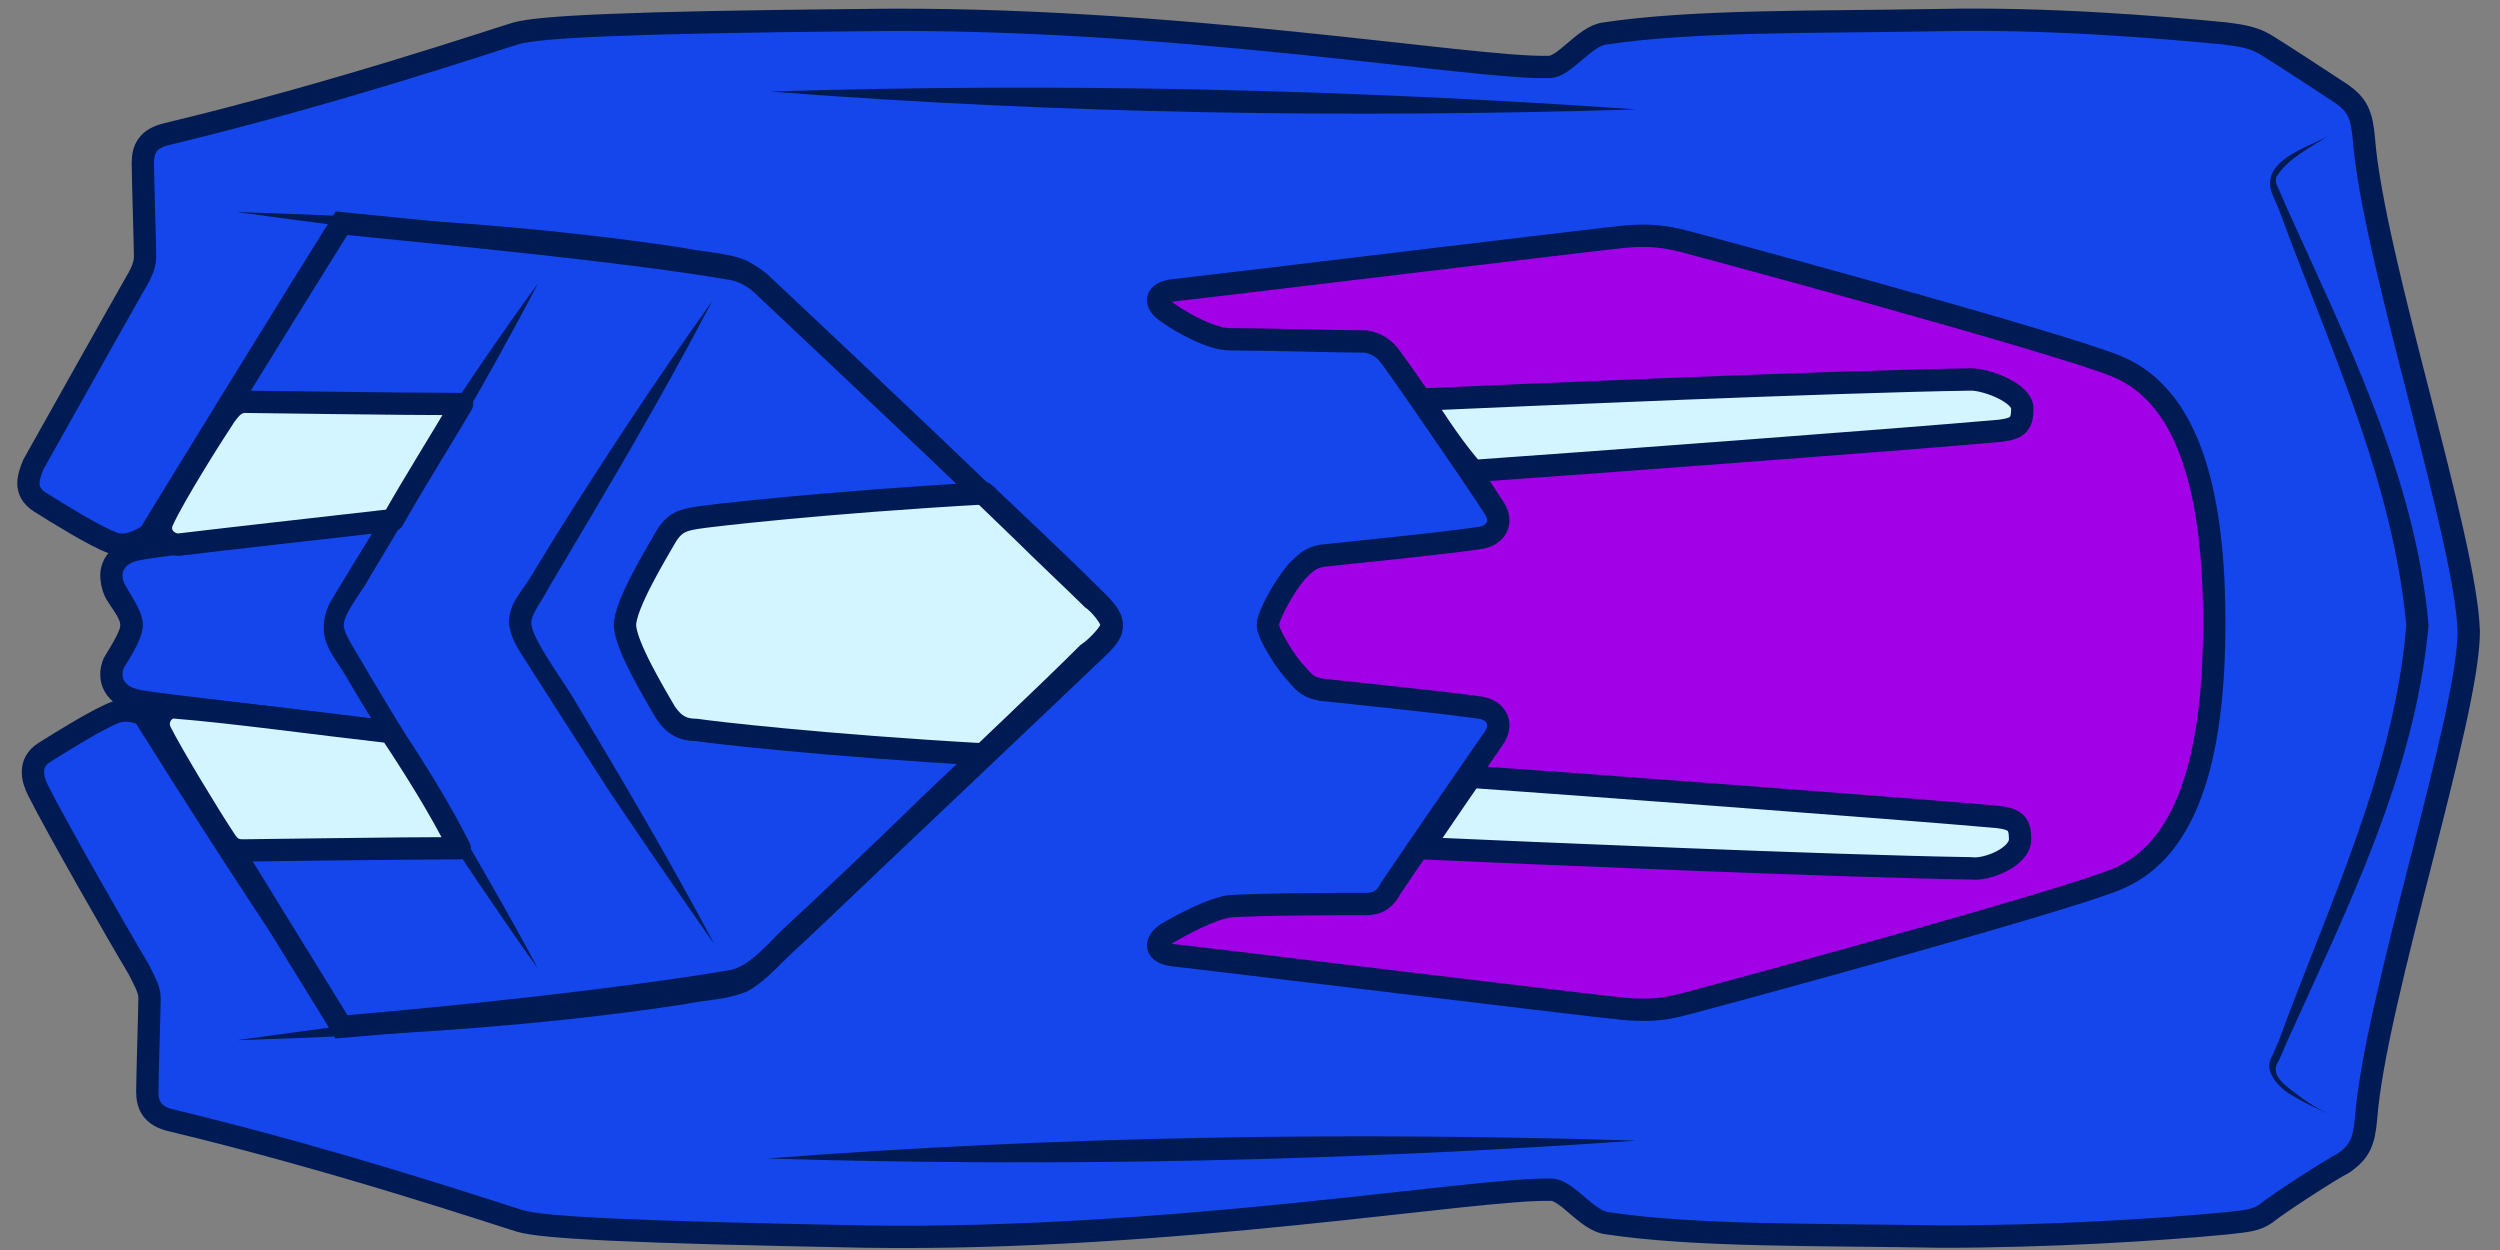 <?xml version="1.0" encoding="utf-8"?>
<!-- Generator: Adobe Illustrator 28.0.0, SVG Export Plug-In . SVG Version: 6.00 Build 0)  -->
<svg version="1.1" xmlns="http://www.w3.org/2000/svg" xmlns:xlink="http://www.w3.org/1999/xlink" x="0px" y="0px"
	 viewBox="0 0 112 56" style="enable-background:new 0 0 112 56;" xml:space="preserve">
<rect x="0" y="0" width="112" height="56" fill="#808080" stroke="none"/>
<style type="text/css">
	.st0{fill:#001A54;}
	.st1{fill:#5500B4;}
	.st2{fill:#FFAFFF;stroke:#001A54;stroke-linecap:round;stroke-linejoin:round;stroke-miterlimit:10;}
	.st3{fill:#FDDEFF;stroke:#001A54;stroke-linecap:round;stroke-linejoin:round;stroke-miterlimit:10;}
	.st4{fill:#FF73FA;stroke:#001A54;stroke-linecap:round;stroke-linejoin:round;stroke-miterlimit:10;}
	.st5{fill:#DC46F3;stroke:#001A54;stroke-linecap:round;stroke-linejoin:round;stroke-miterlimit:10;}
	.st6{fill:#96E7FF;stroke:#001A54;stroke-linecap:round;stroke-linejoin:round;stroke-miterlimit:10;}
	.st7{fill:#D2F5FF;stroke:#001A54;stroke-linecap:round;stroke-linejoin:round;stroke-miterlimit:10;}
	.st8{fill:#52C9FF;stroke:#001A54;stroke-linecap:round;stroke-linejoin:round;stroke-miterlimit:10;}
	.st9{fill:#0091FF;stroke:#001A54;stroke-linecap:round;stroke-linejoin:round;stroke-miterlimit:10;}
	.st10{fill:#96E7FF;}
	
		.st11{fill-rule:evenodd;clip-rule:evenodd;fill:#FFAFFF;stroke:#001A54;stroke-linecap:round;stroke-linejoin:round;stroke-miterlimit:10;}
	.st12{fill-rule:evenodd;clip-rule:evenodd;fill:#FFAFFF;}
	
		.st13{fill-rule:evenodd;clip-rule:evenodd;fill:#A200E6;stroke:#001A54;stroke-linecap:round;stroke-linejoin:round;stroke-miterlimit:10;}
	
		.st14{fill-rule:evenodd;clip-rule:evenodd;fill:#D2F5FF;stroke:#001A54;stroke-linecap:round;stroke-linejoin:round;stroke-miterlimit:10;}
	
		.st15{fill-rule:evenodd;clip-rule:evenodd;fill:#001A54;stroke:#52C9FF;stroke-linecap:round;stroke-linejoin:round;stroke-miterlimit:10;}
	.st16{fill-rule:evenodd;clip-rule:evenodd;fill:#001A54;}
	.st17{fill:#52C9FF;}
	.st18{fill:#001A54;stroke:#52C9FF;stroke-linecap:round;stroke-linejoin:round;stroke-miterlimit:10;}
	
		.st19{fill-rule:evenodd;clip-rule:evenodd;fill:#001A54;stroke:#FF73FA;stroke-linecap:round;stroke-linejoin:round;stroke-miterlimit:10;}
	.st20{fill:#FF73FA;}
	.st21{fill:#001A54;stroke:#FF73FA;stroke-linecap:round;stroke-linejoin:round;stroke-miterlimit:10;}
	
		.st22{fill-rule:evenodd;clip-rule:evenodd;fill:#1446EB;stroke:#001A54;stroke-linecap:round;stroke-linejoin:round;stroke-miterlimit:10;}
	.st23{fill-rule:evenodd;clip-rule:evenodd;fill:#A200E6;stroke:#001A54;stroke-miterlimit:10;}
	.st24{fill-rule:evenodd;clip-rule:evenodd;fill:#A200E6;stroke:#001A54;stroke-linejoin:round;stroke-miterlimit:10;}
	.st25{fill-rule:evenodd;clip-rule:evenodd;fill:#1446EB;stroke:#001A54;stroke-miterlimit:10;}
	.st26{fill-rule:evenodd;clip-rule:evenodd;fill:#1446EB;stroke:#001A54;stroke-linejoin:round;stroke-miterlimit:10;}
	.st27{fill-rule:evenodd;clip-rule:evenodd;fill:#001A54;stroke:#52C9FF;stroke-miterlimit:10;}
	.st28{fill-rule:evenodd;clip-rule:evenodd;fill:#001A54;stroke:#52C9FF;stroke-linejoin:round;stroke-miterlimit:10;}
	.st29{fill-rule:evenodd;clip-rule:evenodd;fill:#001A54;stroke:#FF73FA;stroke-miterlimit:10;}
	.st30{fill-rule:evenodd;clip-rule:evenodd;fill:#001A54;stroke:#FF73FA;stroke-linejoin:round;stroke-miterlimit:10;}
</style>
<g id="Hintergrund">
</g>
<g id="Bahn">
</g>
<g id="Pitstop">
</g>
<g id="Items">
</g>
<g id="QR-Code_x5F_positiv">
</g>
<g id="QR-Code_x5F_negativ">
</g>
<g id="Fahrzeuge" transform="rotate(180, 56, 28)">
	<g>
		<path class="st22" d="M106.1,28c0,0.5,0.2,0.6,0.7,1.4c0.4,0.7,0.1,1.6-0.9,1.7l-0.8,1.1c0,0,1.1-0.9,1.9-0.5
			c0.8,0.3,2.4,1.3,3.2,1.8s0.5,1.2,0.3,1.7c-0.9,1.6-3.7,6.6-4.5,8c-0.3,0.5-0.5,0.9-0.5,1.3c0,0.4,0.1,3.6,0.1,4.2
			c0,0.6-0.2,1.1-1.1,1.3c-7.5,1.8-14.6,4.2-15.6,4.5c-1,0.3-4.9,0.5-15.6,0.6c-13.7,0.2-27.3-2.2-30.7-2.1c-0.7,0-1.6,1.4-2.5,1.5
			c-4,0.6-9.4,0.5-15,0.6c-4.8,0.1-9.7-0.3-12.8-0.6c-0.8-0.1-1.3-0.2-1.8-0.5s-2.8-1.8-3.4-2.2c-0.7-0.5-0.9-0.9-1-2
			c-0.4-5.3-4.6-18-4.7-22.1C1.4,23.9,5.6,11.2,6,5.9c0.1-1.1,0.3-1.5,1-2c0.6-0.3,2.9-1.8,3.4-2.2s1-0.4,1.8-0.5
			c3.1-0.3,8-0.6,12.8-0.6c5.6,0.1,11,0,15,0.6c0.9,0.1,1.8,1.5,2.5,1.5c3.3,0.1,17-2.3,30.7-2.1C83.8,0.8,87.7,1,88.7,1.3
			c1,0.3,8.1,2.7,15.6,4.5c0.9,0.2,1.1,0.7,1.1,1.3s-0.1,3.8-0.1,4.2c0,0.4,0.3,0.9,0.5,1.3c0.9,1.5,3.7,6.4,4.5,8
			c0.2,0.4,0.5,1.2-0.3,1.7s-2.4,1.5-3.2,1.8c-0.9,0.3-1.9-0.5-1.9-0.5l0.8,1.1c0.9,0.2,1.2,1,0.9,1.7
			C106.3,27.4,106.1,27.5,106.1,28z"/>
		<path class="st25" d="M105.1,29.3v-2.5c0,0,1.5-0.6,1.2-1.2c-2.2-3.6-8-13-9.6-15.6c-4.9,0.4-12.4,1.2-17.2,2
			c-0.8,0.1-1.2,0.4-1.8,0.9C72.9,17.4,66.9,23.1,62.8,27c-0.7,0.7-0.9,1,0,1.9c4.1,4,10,9.6,14.9,14.2c0.5,0.5,1,0.8,1.8,0.9
			c4.8,0.8,12.3,1.5,17.2,2c1.7-2.7,7.8-12.6,9.8-15.9C106.7,29.8,105.1,29.3,105.1,29.3z"/>
		<g>
			<path class="st0" d="M96.6,46.1c3-5.5,6.1-10.8,9.4-16.2c0,0-0.1,0.1,0,0.2c0,0.1,0,0.1,0,0c-0.3-0.2-0.9-0.4-1.3-0.6
				c0,0,0-0.4,0-0.4c0-0.2,0-2.8,0-2.9c0.4-0.2,1-0.5,1.2-0.7c0,0,0,0.2,0,0l-0.3-0.5c-3-5-6-10.1-8.8-15.3c3.5,5,6.8,10.2,10,15.3
				c0.6,0.9-0.7,1.7-1.3,2c0,0,0.3-0.5,0.3-0.5l0,2.5l-0.3-0.5c0.7,0.2,2.2,0.8,1.5,1.8C103.5,35.8,100.1,41,96.6,46.1L96.6,46.1z"
				/>
		</g>
		<path class="st13" d="M55.2,28c0,0.4-0.7,1.7-1.3,2.4c-0.4,0.4-0.6,0.6-1.1,0.7c-1.8,0.2-5,0.5-7.1,0.8c-0.7,0.1-1.1,0.7-0.6,1.4
			c0.7,1.1,4,5.9,4.6,6.7c0.3,0.4,0.6,0.6,1.1,0.7c1.2,0,4.5,0.1,6.1,0.1c0.8,0,2.1,0.7,2.8,1.2c0.6,0.4,0.6,0.9-0.3,1
			c-1,0.1-19.1,2.3-20.2,2.4s-1.8,0-2.6-0.2c-0.8-0.2-16.7-4.5-19.4-5.6c-2.7-1.1-4.4-4.4-4.4-11.5s1.7-10.4,4.4-11.5
			s18.6-5.4,19.4-5.6c0.8-0.2,1.4-0.3,2.6-0.2s19.2,2.3,20.2,2.4c0.9,0.1,0.9,0.6,0.3,1c-0.7,0.4-2,1.1-2.8,1.2
			c-1.5,0.1-4.9,0.1-6.1,0.1c-0.6,0-0.9,0.3-1.1,0.7c-0.6,0.9-3.9,5.7-4.6,6.7c-0.5,0.7-0.1,1.3,0.6,1.4c2.2,0.3,5.3,0.6,7.1,0.8
			c0.5,0.1,0.7,0.2,1.1,0.7C54.4,26.3,55.2,27.6,55.2,28z"/>
		<g>
			<path class="st0" d="M38.7,4.9C51.6,4,64.6,3.7,77.6,4.1C64.7,5.1,51.6,5.3,38.7,4.9L38.7,4.9z"/>
		</g>
		<g>
			<path class="st0" d="M38.7,51.1c12.9-0.4,25.9-0.2,38.8,0.8C64.6,52.3,51.6,52,38.7,51.1L38.7,51.1z"/>
		</g>
		<g>
			<path class="st0" d="M7.7,49.9c0.8-0.5,1.8-1,2.3-1.8c0.1-0.2,0-0.4-0.1-0.6c0,0-0.3-0.7-0.3-0.7c-2.7-6-5.8-12.1-6.4-18.8
				c0.6-6.7,3.7-12.8,6.4-18.8c0,0,0.3-0.7,0.3-0.7C10.4,7.8,9.5,7.3,9,6.9C8.6,6.6,8.1,6.3,7.7,6.1c0.4,0.2,0.9,0.4,1.4,0.7
				c0.6,0.3,1.6,1.1,1.1,1.9c0,0-0.3,0.7-0.3,0.7c-2.2,6-5.2,12.2-5.7,18.6c0.6,6.5,3.5,12.6,5.7,18.6c0,0,0.3,0.7,0.3,0.7
				C10.8,48.8,8.6,49.4,7.7,49.9L7.7,49.9z"/>
		</g>
		<path class="st14" d="M80.8,23.3c-0.6-0.1-5.8-0.7-12.9-1.1c-1.8,1.8-3.6,3.4-5.1,4.9c-0.7,0.7-0.9,1,0,1.9
			c1.5,1.5,3.2,3.1,5.1,4.9c7.1-0.4,12.3-1,12.9-1.1c0.6-0.1,1-0.2,1.4-0.9c0.4-0.7,1.8-3,1.8-3.9s-1.4-3.2-1.8-3.9
			C81.8,23.5,81.4,23.3,80.8,23.3z"/>
		<g>
			<path class="st0" d="M80.1,42.5c2.3-4.4,4.8-8.6,7.3-12.8c0.3-0.6,0.8-1.2,0.8-1.6c0-0.7-1.5-2.7-1.9-3.4
				c-2.1-3.5-4.4-7.4-6.3-11c1.4,2,3.4,4.9,4.8,7c1.1,1.7,2.3,3.6,3.4,5.3c0.4,0.7,0.9,1.2,1,2.1c0,0.9-0.6,1.4-1,2.1
				c0,0-1.1,1.8-1.1,1.8C84.9,35.5,82.6,39,80.1,42.5L80.1,42.5z"/>
		</g>
		<g>
			<path class="st0" d="M101.4,46.5c-6.7-0.2-13.4-0.6-20-1.6c-0.9-0.2-2-0.2-2.9-0.6c-0.5-0.3-0.9-0.6-1.2-1
				c-3.4-3.2-8-7.6-11.4-10.9c-0.7-0.6-2.5-2.3-3.1-3c-1.2-1.1-1.3-1.9,0-3c1.8-1.8,5.4-5.1,7.2-6.9c1.4-1.3,4.9-4.7,6.2-5.9
				c0.7-0.6,1.4-1.5,2.3-2c0.9-0.4,2-0.4,2.9-0.6c6.6-1,13.3-1.4,20-1.6c-6.6,0.9-13.2,1.8-19.8,2.6c-0.7,0.2-2,0.2-2.6,0.5
				c-0.6,0.3-1.5,1.3-2,1.8c-1.3,1.2-4.9,4.6-6.2,5.9c-1.9,1.8-5.4,5.1-7.2,6.9C63,27.5,62.7,28,62.7,28c0.1,0.2,0.4,0.6,0.7,0.8
				c0.6,0.6,2.4,2.3,3.1,3c3.4,3.3,8,7.6,11.4,10.9c1,1.1,2.3,1.1,3.6,1.3C88.1,44.8,94.8,45.6,101.4,46.5L101.4,46.5z"/>
		</g>
		<path class="st26" d="M94.5,32.8c2.9-0.3,10.3-1.2,11.3-1.4c1.1-0.2,1.4-1,1.1-1.7c-0.1-0.3-0.8-1.2-0.8-1.7s0.7-1.5,0.8-1.7
			c0.3-0.7,0-1.5-1.1-1.7c-1-0.2-8.4-1-11.3-1.4"/>
		<g>
			<path class="st0" d="M87.9,43.3c2.4-4.6,5.1-9.1,7.8-13.6c0.4-0.6,0.9-1.3,0.9-1.7c0-0.4-0.5-1.1-0.9-1.8
				c-1.1-1.9-2.4-3.9-3.4-5.8c-1.3-2.3-3.2-5.5-4.4-7.8c1.5,2.1,3.6,5.2,5,7.4c1.2,1.8,2.5,3.8,3.6,5.7c0.4,0.7,1,1.3,1,2.2
				c0,0.5-0.2,1-0.4,1.3C94.2,34,91.2,38.8,87.9,43.3L87.9,43.3z"/>
		</g>
		<path class="st7" d="M48.3,38.1c-4.5,0.2-18.2,0.8-24.6,0.9c-0.7,0-2.3-0.6-2.3-1.3c0-0.7,0.2-0.9,1-1c4.5-0.4,19.3-1.5,23.6-1.8
			C46.8,35.8,47.6,37,48.3,38.1z M21.5,18.4c0,0.7,0.2,0.9,1,1c4.5,0.4,19.3,1.5,23.6,1.8c0.7-1,1.5-2.2,2.2-3.2
			c-4.5-0.2-18.2-0.8-24.6-0.9C23,17,21.5,17.6,21.5,18.4z M94.5,23.2c3.5,0.4,7.1,0.9,9.6,1.1c0.5,0.1,1-0.5,0.7-1.1
			c-0.5-1-2.2-3.8-2.8-4.7c-0.3-0.5-0.5-0.6-0.9-0.6c-0.3,0-7,0.1-9.7,0.1C92.3,19.8,93.5,21.7,94.5,23.2z M91.3,37.9
			c2.8,0,9.4,0.1,9.7,0.1c0.4,0,0.6-0.2,0.9-0.6c0.6-0.9,2.3-3.6,2.8-4.7c0.3-0.6-0.2-1.1-0.7-1.1c-2.5,0.3-6.1,0.7-9.6,1.1
			C93.5,34.3,92.3,36.2,91.3,37.9z"/>
	</g>
</g>
</svg>
